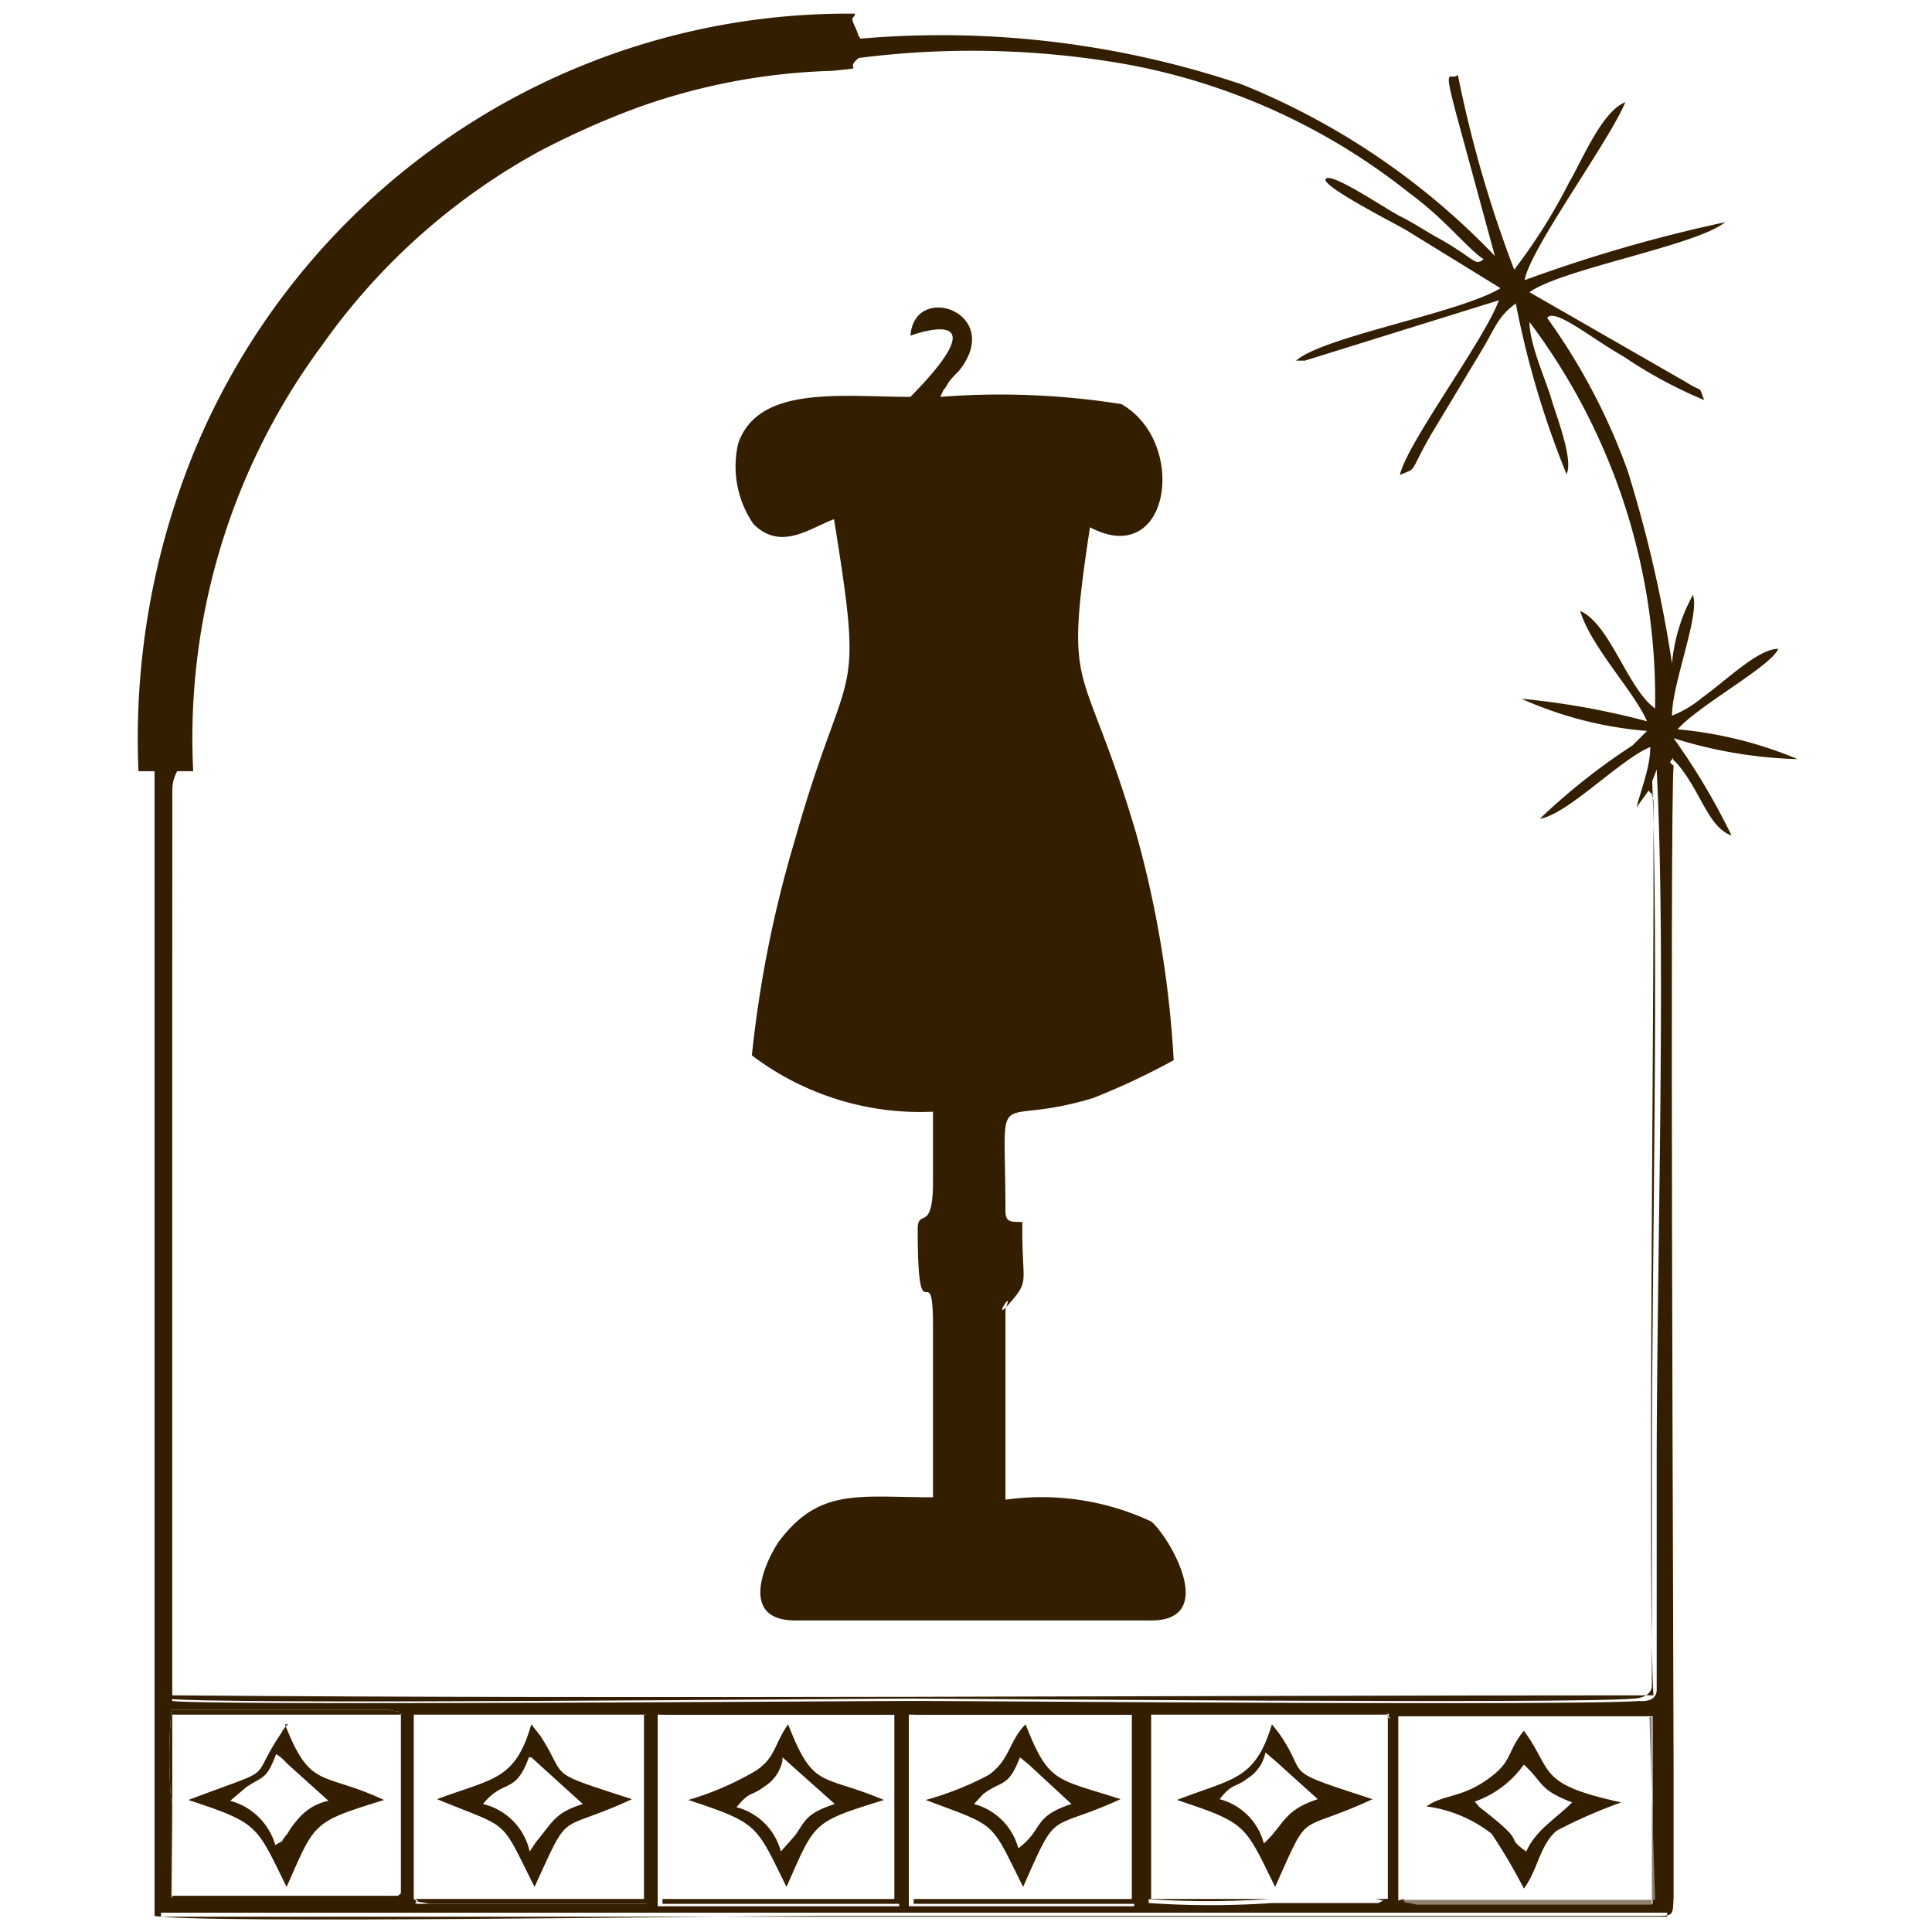 <svg id="Layer_1" data-name="Layer 1" xmlns="http://www.w3.org/2000/svg" viewBox="0 0 24 24"><defs><style>.cls-1{fill:#341e00;}.cls-1,.cls-2{fill-rule:evenodd;}.cls-2{fill:#8e816f;}</style></defs><path class="cls-1" d="M13.54,6.55c1,.53,1.22-1.06.39-1.53a9.6,9.6,0,0,0-2.25-.09c.09-.19,0,0,.11-.19a1.54,1.54,0,0,1,.12-.13c.58-.72-.55-1.12-.6-.44,0,0,1.18-.44,0,.76-.85,0-1.89-.15-2.14.58a1.26,1.26,0,0,0,.19,1c.34.34.7.05,1-.06.39,2.4.17,1.66-.49,4a14.56,14.56,0,0,0-.53,2.66,3.46,3.46,0,0,0,2.25.7c0,.29,0,.58,0,.87,0,.65-.19.32-.19.59,0,1.38.18.32.19,1.14V18.6c-.92,0-1.4-.12-1.9.53-.13.17-.57,1,.19,1H14.3c.85,0,.21-1.06,0-1.23a3.21,3.21,0,0,0-1.81-.27V16.26c.12-.3-.19.21.06-.08s.14-.23.15-1c-.16,0-.21,0-.21-.15,0-1.66-.19-1,1.09-1.39a8.85,8.85,0,0,0,1-.47,13.18,13.18,0,0,0-.47-2.83C13.45,8.11,13.21,8.72,13.54,6.55Z"/><path class="cls-1" d="M17.24,21.3v2.29c-.06,0,0,0-.12.05H15.8a11,11,0,0,1-1.53,0l0-2.35,2.83,0c.31,0,.05,0,.17.06Zm-5.95,0,2.8,0,0,2.38-2.8,0,0-2.38Zm-3.12,0,3,0,0,2.38-3,0,0-2.38Zm-3,0,2.86,0,0,2.35-2.71,0c-.3,0-.07,0-.18-.06V21.3Zm12.26,2.29c.11.07-.12,0,.18.06l2.92,0s0,0,0,0l0-2.33-3.16,0v2.29ZM5,21.3c-.13-.07.14,0-.18-.06H4.26c-.48,0-1.83,0-2.13,0a6.51,6.51,0,0,0,0,1.17l0,1.16a18.82,18.82,0,0,0,2.72,0c.12,0,.06,0,.13-.05V21.3ZM1.92,9.58c0,.07,0,0,.06.13V23.76H20.74V9.47c.09-.1,0-.05.08,0,.31.35.39.8.69.91a8.23,8.23,0,0,0-.72-1.21,5.58,5.58,0,0,0,1.54.26,5,5,0,0,0-1.49-.37c.25-.29,1.17-.79,1.25-1-.25,0-.63.38-.95.61a1.34,1.34,0,0,1-.37.22c0-.4.35-1.25.26-1.5a2.18,2.18,0,0,0-.26.85,16.23,16.23,0,0,0-.55-2.39,7.72,7.72,0,0,0-1-1.9c.09-.13.53.24.95.48a5.72,5.72,0,0,0,1,.54c-.08-.2,0-.08-.22-.22L19,3.63c.4-.29,2.08-.58,2.43-.87a18.55,18.55,0,0,0-2.49.72C19,3.1,20,1.74,20.19,1.27c-.29.11-.54.73-.7,1a6.91,6.91,0,0,1-.68,1.08,15.06,15.06,0,0,1-.7-2.42c-.09.09-.2-.18,0,.56l.46,1.69a9,9,0,0,0-3.14-2.13A11.7,11.7,0,0,0,10.69.48c-.06-.08,0,0-.07-.15s0-.09,0-.16A8.76,8.76,0,0,0,5.4,1.83a8.81,8.81,0,0,0-3,3.81,9.43,9.43,0,0,0-.68,3.94Zm18.56.24.1-.26c.12,2.36,0,6.08,0,8.68V20.4c0,.12,0,.25,0,.37l0,.22c0,.17-.22.14-.22.14-.74.06-8.25,0-9,0s-8.81.06-9.22,0c-.09-.44,0-9.21,0-10.79V9.94c0-.21,0-.23.06-.36H2.4A8.2,8.2,0,0,1,4,4.29a8,8,0,0,1,2.7-2.41,10.29,10.29,0,0,1,1.21-.54A7.8,7.8,0,0,1,10.34.88c.47-.05.12,0,.33-.16A11.05,11.05,0,0,1,14,.8a7.93,7.93,0,0,1,3.51,1.6c.45.33.72.69.92.82-.11.09-.1,0-.54-.25-.15-.08-.31-.19-.49-.28s-.85-.55-.93-.47.83.54,1,.64l1.17.72c-.51.31-2.2.6-2.54.9.07,0,0,0,.11,0l2.41-.75c-.19.51-1.14,1.77-1.23,2.17.23-.1.1,0,.38-.49l.65-1.08c.16-.27.19-.4.41-.56a11.3,11.3,0,0,0,.63,2.12c.09-.18-.13-.73-.19-.94S19,4.28,19,4A7.77,7.77,0,0,1,20.56,8.8c-.34-.24-.56-1.05-.93-1.21.13.44.67,1,.83,1.37a9.59,9.59,0,0,0-1.56-.28,4.74,4.74,0,0,0,1.56.4l-.18.18a7.82,7.82,0,0,0-1.15.91c.34-.05,1-.74,1.37-.89,0,.25-.11.51-.17.75Z"/><path class="cls-1" d="M20.48,9.82c.06.1,0-.09.06.13v1.26c0,1.74-.07,8.83,0,9.85-6.07,0-12.35.05-18.4,0V9.58c-.08.13-.06.15-.06.36v.37c0,1.58-.06,10.35,0,10.79.41.08,8.58,0,9.22,0s8.28.07,9,0c0,0,.19,0,.22-.14l0-.22c0-.12,0-.25,0-.37V18.24c0-2.6.09-6.32,0-8.68Z"/><path class="cls-1" d="M1.92,9.58V23.8c.5.1,7.19,0,8.29,0H18.5c.64,0,1.44,0,2.06,0,.23,0,.22,0,.23-.23V22c0-1.12-.05-11.92,0-12.49-.09-.05,0-.1-.08,0v14.3H2v-14C2,9.59,2,9.65,1.92,9.58Z"/><path class="cls-1" d="M6.6,21.83l.64.58c-.35.11-.37.22-.58.47L6.58,23A.78.78,0,0,0,6,22.41c.26-.32.4-.11.57-.58Zm-1.17.52c.92.38.77.21,1.21,1.09.46-1,.26-.65,1.21-1.09-1.11-.36-.78-.24-1.14-.79l-.11-.14C6.4,22.12,6.12,22.09,5.43,22.35Z"/><path class="cls-1" d="M15.79,21.83s0,0,0,0l.07.06,0,0,.51.46c-.43.14-.41.31-.67.55a.77.77,0,0,0-.55-.55c.17-.21.18-.13.35-.26a.49.49,0,0,0,.22-.32Zm-1.17.53c.88.29.84.31,1.22,1.08.45-1,.24-.64,1.21-1.09-1.2-.39-.76-.25-1.17-.83l-.08-.1C15.59,22.12,15.31,22.09,14.62,22.36Z"/><path class="cls-1" d="M3.58,21.92l.5.45s0,0,0,0a.67.67,0,0,0-.38.23,1,1,0,0,0-.13.18c-.12.14,0,.05-.15.14a.8.8,0,0,0-.56-.55l.2-.17c.21-.14.25-.09.37-.41a.48.48,0,0,1,.11.09Zm0-.5a.29.29,0,0,0-.08.1c-.44.65,0,.4-1.16.84.88.29.84.31,1.22,1.08.36-.81.31-.8,1.21-1.08C4,22,3.86,22.24,3.54,21.42Z"/><path class="cls-1" d="M12.21,22.29c.23-.18.31-.07.46-.46l.11.09.53.49c-.49.16-.34.31-.66.55a.78.78,0,0,0-.55-.55l.11-.12Zm-.71.07c.9.34.79.24,1.21,1.08.44-1,.29-.67,1.21-1.09-.8-.26-.89-.19-1.18-.93-.21.21-.19.44-.46.63A3.85,3.85,0,0,1,11.5,22.36Z"/><path class="cls-1" d="M9.72,21.83l.65.58c-.4.13-.37.24-.51.41L9.7,23a.77.77,0,0,0-.55-.55c.17-.21.18-.13.35-.26a.49.49,0,0,0,.22-.32Zm-1.17.53c.88.29.84.31,1.22,1.08.36-.81.31-.8,1.21-1.08-.78-.33-.87-.12-1.19-.94,0,0,0,0,0,0a0,0,0,0,1,0,0c-.18.26-.15.4-.39.57A3.71,3.71,0,0,1,8.55,22.36Z"/><path class="cls-1" d="M18.32,22.38a1.26,1.26,0,0,0,.61-.46c.25.23.18.31.6.47-.21.21-.45.34-.57.61-.31-.22.07-.05-.58-.55l-.06-.07Zm.61-.88c-.22.27-.13.38-.46.61s-.54.18-.75.33a1.67,1.67,0,0,1,.81.34,7.18,7.18,0,0,1,.4.68c.17-.22.2-.55.41-.72a6.26,6.26,0,0,1,.8-.35C19.08,22.16,19.3,22,18.93,21.5Z"/><path class="cls-1" d="M8.23,23.35V21.3h2.88v2.29H8.23v-.24Zm0,.3,3,0,0-2.38-3,0Z"/><path class="cls-1" d="M11.35,21.3h2.71v2.29H11.35V21.3Zm0,2.35,2.8,0,0-2.38-2.8,0Z"/><path class="cls-1" d="M2.14,23.6a18.82,18.82,0,0,0,2.72,0c.12,0,.06,0,.13-.05H2.14l0-2.24V21.3H5c-.13-.07.14,0-.18-.06H4.26c-.48,0-1.83,0-2.13,0a6.51,6.51,0,0,0,0,1.17Z"/><path class="cls-1" d="M17.24,23.59H14.3V21.3h2.94c-.12-.07.14,0-.17-.06l-2.83,0,0,2.35a11,11,0,0,0,1.53,0h1.32C17.24,23.62,17.18,23.63,17.24,23.59Z"/><path class="cls-1" d="M5.16,23.59c.11.07-.12,0,.18.06l2.71,0,0-2.35-2.86,0H8v2.29Z"/><path class="cls-2" d="M20.56,23.6H17.42c.11.07-.12,0,.18.06l2.92,0s0,0,0,0l0-2.33-3.16,0h3.13Z"/></svg>